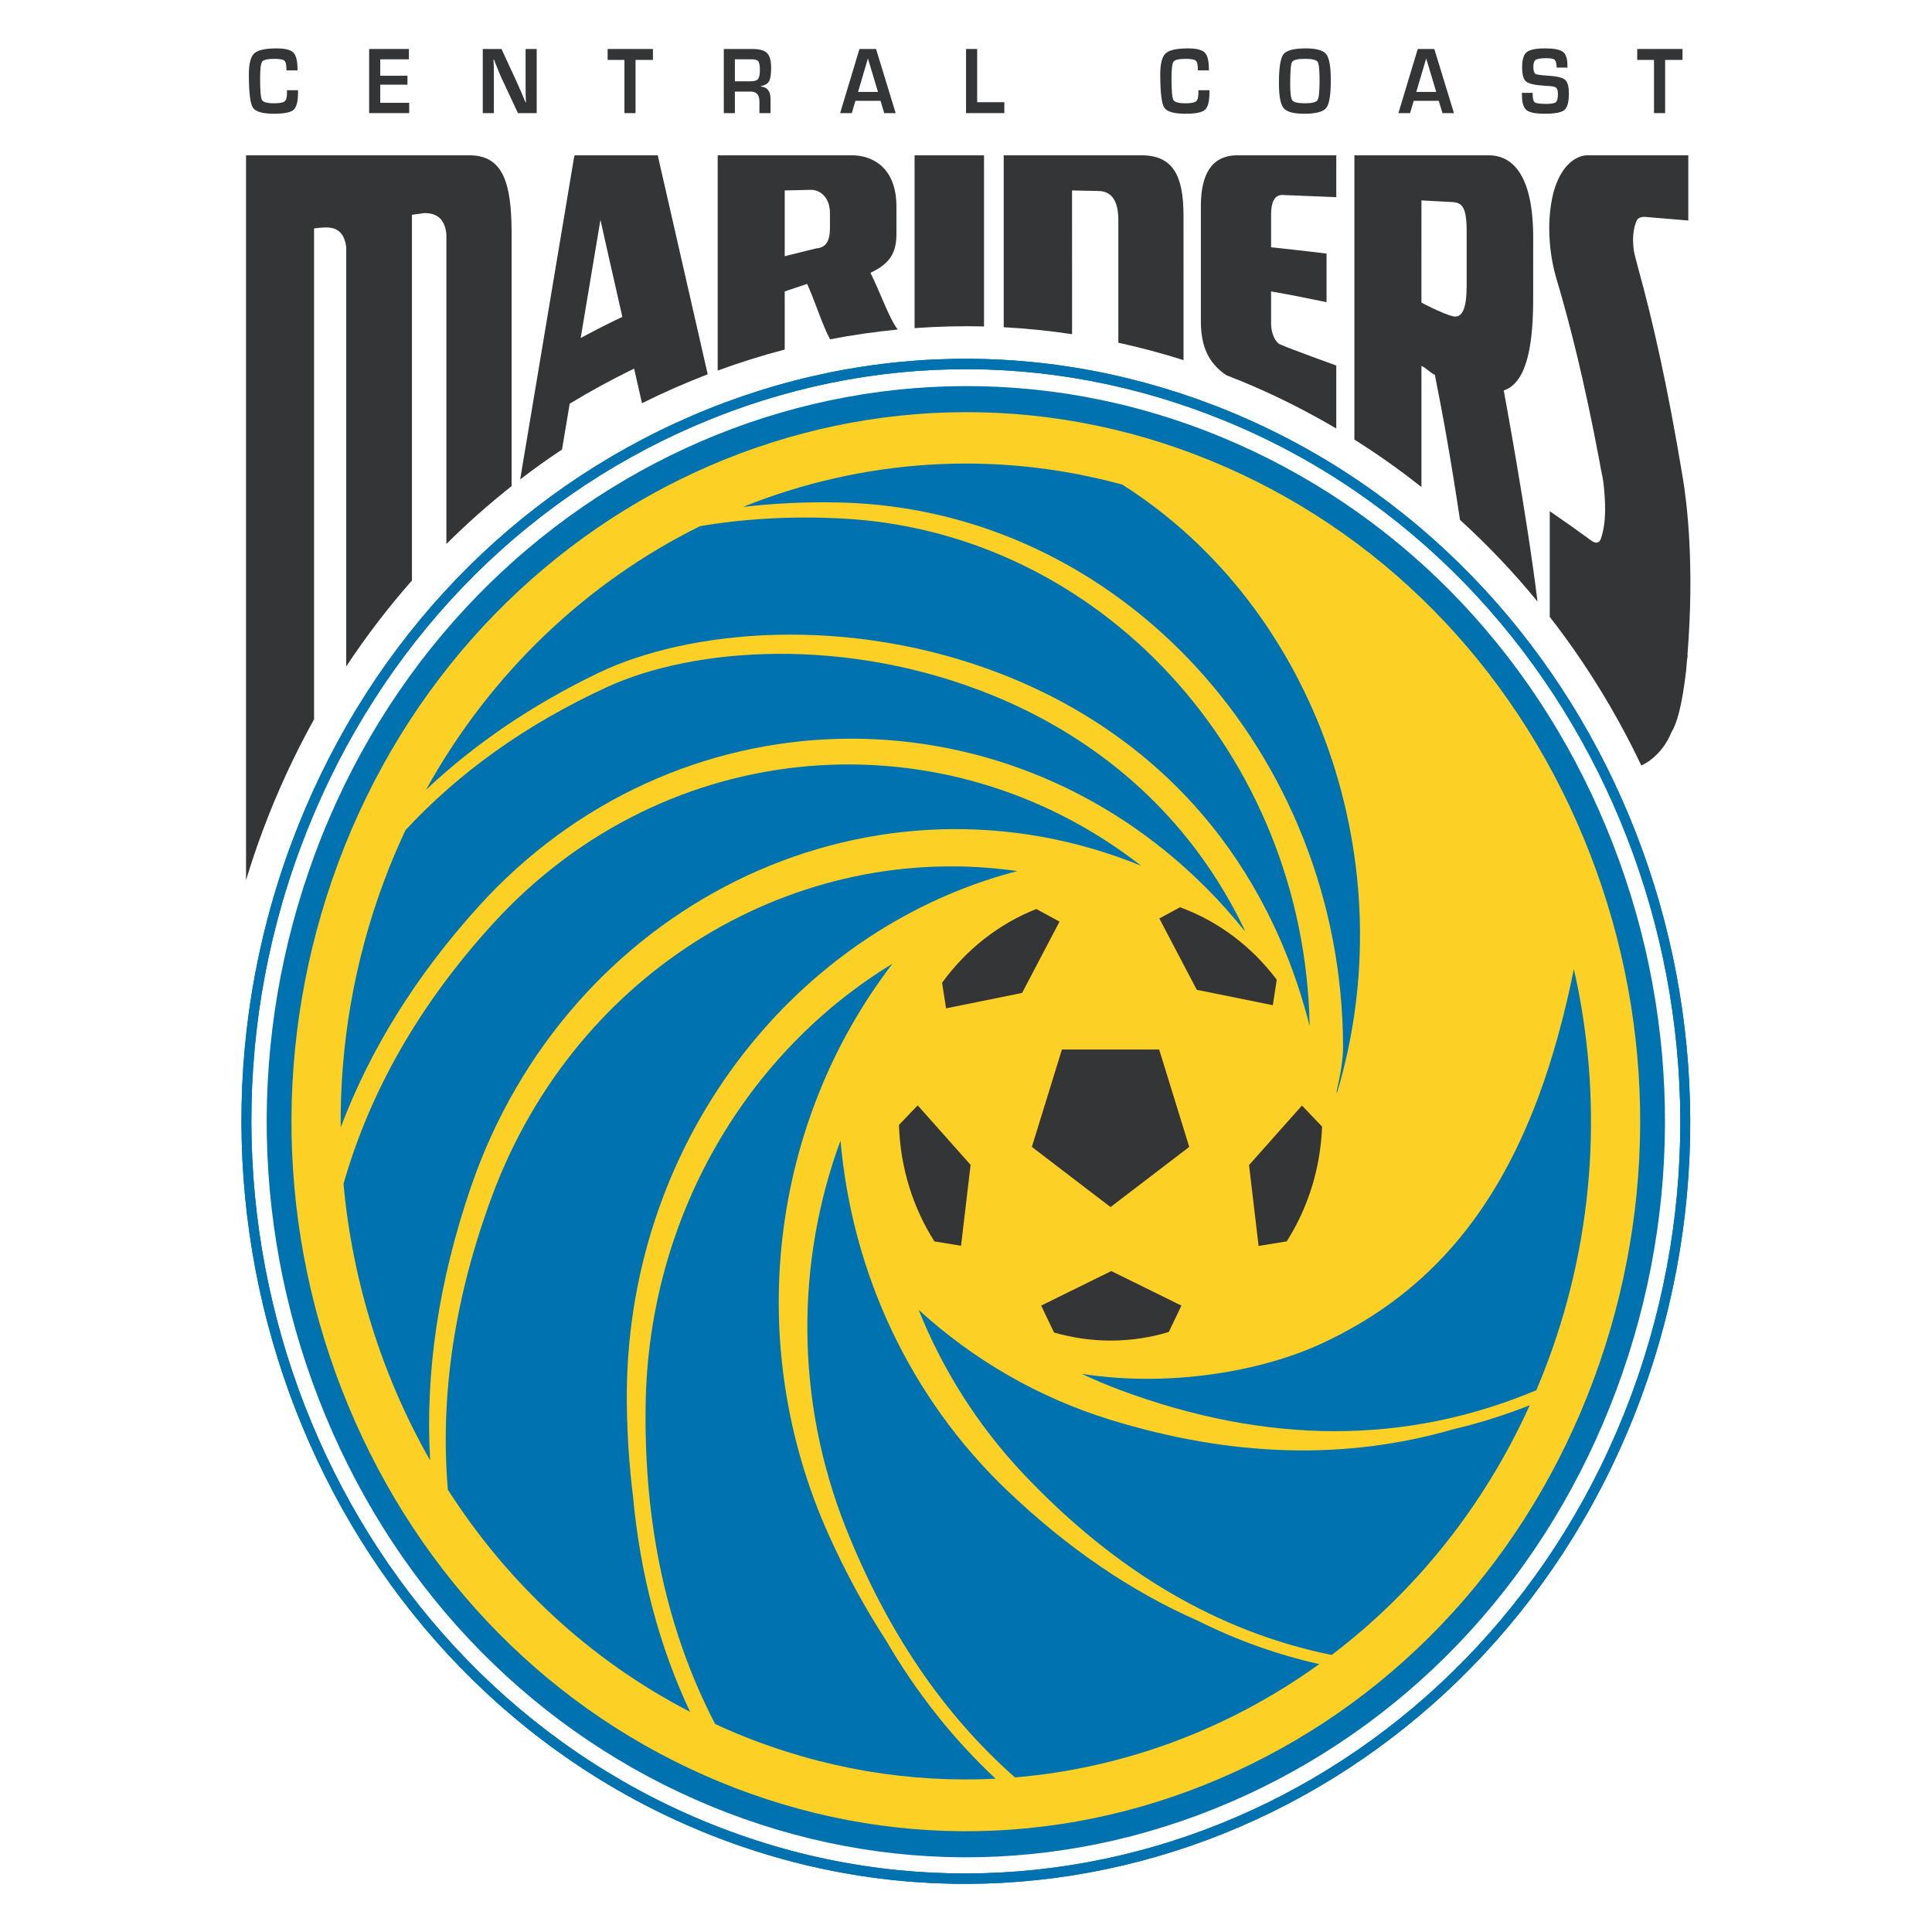 <svg height="1000" viewBox="0 0 1000 1000" width="1000" xmlns="http://www.w3.org/2000/svg"><g transform="matrix(3.224 0 0 3.393 -462.405 -905.958)"><g><g><path d="m 233.654 335.583 l 1.233 -6.989 c 3.342 -1.935 6.796 -3.716 10.343 -5.357 c .5 2.095 .938 3.928 1.265 5.281 c 3.445 -1.632 6.964 -3.102 10.551 -4.411 c -1.649 -6.859 -7.656 -31.857 -8.024 -33.406 h -13.294 c -.005 .019 -.009 .039 -.016 .061 l -.077 -.017 l -8.699 49.397 c 2.19 -1.598 4.433 -3.117 6.718 -4.559 m 6.171 -35.033 c .052 .289 1.77 7.483 3.515 14.799 c -2.266 1.017 -4.498 2.092 -6.689 3.224 z" fill="#343536"/><path d="m 269.407 320.332 c 0 -2.478 0 -6.051 0 -8.867 l 3.597 -1.148 c 1.249 2.565 2.455 6.318 3.683 8.453 c 3.586 -.659 7.212 -1.156 10.861 -1.492 c -1.473 -1.873 -2.897 -5.908 -4.38 -8.654 c 3.11 -1.386 4.148 -3.005 4.176 -5.824 l .001 -1.199 c 0 -1.868 0 -1.319 0 -3.238 c -.096 -6.27 -4.394 -7.632 -7.007 -7.662 c -7.34 0 -14.353 0 -21.692 0 c 0 8.313 0 21.04 0 32.837 c 3.532 -1.23 7.12 -2.303 10.761 -3.206 m 0 -24.271 l 4.181 -.094 c 1.501 -.016 3.064 1.138 3.082 3.503 c 0 1.856 0 .6 0 2.424 c -.018 2.016 -.741 2.892 -2.198 3.01 c 0 0 -2.964 .676 -5.064 1.192 c -.001 -.001 -.001 -6.144 -.001 -10.035 z" fill="#343536"/><path d="m 301.403 316.808 c -.005 -4.635 -.005 -16.416 0 -26.107 c -3.77 0 -7.372 0 -11.146 0 c 0 9.7 0 21.477 0 26.361 c 3.699 -.251 7.415 -.343 11.146 -.254" fill="#343536"/><path d="m 315.543 317.987 c -.006 -4.546 -.006 -13.365 -.006 -21.926 l 4.195 .081 c 2.897 0 3.227 2.767 3.237 4.297 c 0 0 0 13.264 0 18.85 c 3.499 .727 6.992 1.608 10.467 2.656 c -.004 -6.056 -.004 -14.126 -.004 -22.185 c -.034 -5.846 -1.61 -8.999 -6.623 -9.06 c -7.526 0 -14.718 0 -22.243 0 c 0 9.708 0 21.504 0 26.226 c 3.653 .185 7.315 .539 10.977 1.061" fill="#343536"/><path d="m 340.307 324.246 c .795 .294 1.591 .59 2.386 .9 c 5.327 2.087 10.417 4.513 15.265 7.232 c 0 -2.884 0 -7.181 0 -9.61 c -.044 -.019 -6.99 -2.387 -9.023 -3.224 c -.739 -.302 -1.424 -1.651 -1.443 -3.089 c 0 -1.919 0 -3.032 0 -4.994 c 3.012 .507 5.89 1.04 8.906 1.642 c 0 -2.559 0 -4.962 0 -7.41 c -3.017 -.354 -5.894 -.663 -8.906 -.962 c 0 -2.006 0 -3.099 0 -5.038 c .012 -1.816 .531 -2.962 1.817 -2.94 c 2.924 .103 5.725 .211 8.649 .332 c 0 -2.249 0 -4.319 0 -6.384 c -5.411 0 -10.584 0 -15.996 0 c -4.111 .061 -5.701 3.03 -5.741 7.57 c 0 6.662 0 11.832 0 17.918 c .032 3.584 1.178 6.208 4.086 8.057" fill="#343536"/><path d="m 371.632 341.31 c 0 -6.442 0 -12.251 0 -17.872 v -.603 c .73 .246 1.427 1.089 2.152 1.346 c 1.368 6.469 2.677 13.504 4.036 22.131 c 4.474 3.87 8.629 8.034 12.446 12.461 c -1.74 -13.446 -5.422 -32.201 -5.422 -32.201 c 4.05 -1.246 4.691 -8.064 4.725 -13.651 c 0 -3.684 .003 -6.959 .003 -10.172 c -.133 -10.472 -4.392 -12.013 -7.007 -12.048 c -7.34 0 -14.353 0 -21.696 0 c 0 11.981 0 26.559 0 43.366 c 3.744 2.237 7.338 4.653 10.763 7.243 m 0 -43.731 c 0 0 3.323 .168 5.028 .259 c 1.497 .094 2.21 .8 2.232 4.306 c 0 2.756 0 5.528 0 8.596 c -.024 3.389 -.733 4.824 -2.198 4.518 c -1.708 -.389 -5.063 -2.086 -5.063 -2.086 c .001 -6.139 .001 -10.501 .001 -15.593 z" fill="#343536"/><path d="m 400.207 337.329 c .264 1.57 .498 2.265 .631 3.235 c .341 2.892 .545 6.068 -.419 8.681 c -.311 .753 -.961 .611 -1.478 .257 c -2.27 -1.581 -4.439 -3.043 -6.709 -4.516 c 0 5.081 0 10.283 0 16.126 c 5.748 7.011 10.675 14.622 14.698 22.672 c .546 -.248 1.024 -.511 1.408 -.79 c 1.598 -1.163 2.657 -2.512 3.454 -4.32 c .816 -1.249 1.688 -3.952 2.347 -9.489 c .044 -.481 .084 -.943 .122 -1.418 c .044 -.26 .082 -.511 .121 -.778 l -.044 -.049 c 1.165 -13.896 -.11 -23.425 -.753 -27.066 c -2.451 -14.067 -4.805 -23.89 -7.26 -32.325 c -.342 -1.19 -.569 -2.108 -.589 -2.284 c -.439 -2.965 .402 -4.5 .507 -4.719 c .261 -.349 .797 -.489 1.309 -.452 c 2.342 .181 4.581 .359 6.922 .551 c 0 -3.595 0 -6.773 0 -9.943 c -5.514 0 -10.779 0 -16.291 0 c -.474 .005 -3.706 .214 -5.32 5.53 c -1.483 5.4 -.288 10.919 .337 12.95 c 2.375 7.562 4.636 16.207 7.007 28.147" fill="#343536"/><path d="m 185.541 393.888 c 2.355 -6.021 5.144 -11.743 8.306 -17.152 V 301.85 c 2.2 -.248 4.645 -.594 5.163 2.794 c -.003 14.534 0 35.298 0 64.026 c 3.234 -4.645 6.761 -9.024 10.551 -13.104 c 0 -25.426 0 -42.141 0 -55.79 l 2.011 -.265 c 1.677 .014 3.183 .571 3.517 3.152 c 0 12.282 0 26.927 0 47.332 c 3.334 -3.149 6.828 -6.095 10.471 -8.83 c 0 -15.604 -.002 -28.012 0 -38.881 c -.044 -7.329 -1.361 -11.505 -6.629 -11.583 h -36.004 v 110.575 c .79 -2.474 1.653 -4.937 2.614 -7.388" fill="#343536"/><path d="m 338.185 336.659 c -56.016 -21.923 -119.205 5.711 -141.133 61.733 c -21.93 56.021 5.713 119.209 61.731 141.139 c 56.022 21.923 119.21 -5.716 141.136 -61.735 c 21.926 -56.024 -5.715 -119.209 -61.734 -141.137" fill="#fdd025"/><path d="m 352.346 450.648 c -.172 .28 -.341 .556 -.516 .83 l -.394 2.682 l .91 -3.512" fill="#3b59a1"/><path d="m 317.11 476.588 c 1.98 .89 4 1.703 6.063 2.436 c 23.679 8.405 46.047 8.395 66.902 .061 c .647 -1.454 1.27 -2.922 1.856 -4.417 c 7.752 -19.811 8.772 -40.589 4.174 -59.821 c -1.528 7.162 -3.405 13.635 -5.682 19.456 c -7.257 18.537 -18.514 30.525 -34.952 37.72 c -9.451 4.133 -24.129 6.673 -38.361 4.565" fill="#0072af"/><path d="m 323.602 340.934 c -20.7 -5.375 -41.92 -3.843 -60.897 3.407 c 4.973 -.556 10.11 -.786 15.408 -.68 c 45.109 .913 80.794 38.313 80.938 82.954 c .005 1.926 -.393 4.26 -1.01 6.709 l -.009 .526 c 11.084 -34.8 -3.08 -74.047 -34.43 -92.916" fill="#0072af"/><path d="m 335.704 514.239 c -10.693 -4.462 -20.897 -11.072 -30.564 -19.843 c -15.516 -14.075 -24.886 -33.003 -26.774 -53.398 c -7.177 18.509 -7.294 39.575 .849 59.069 c 6.592 15.776 15.671 28.464 27.161 38.083 c 17.561 -1.399 34.425 -7.415 48.852 -17.284 c -6.668 -1.426 -13.183 -3.614 -19.524 -6.627" fill="#0072af"/><path d="m 321.705 483.598 c -11.5 -3.374 -21.926 -9.084 -30.793 -16.774 c 3.875 9.186 9.518 17.67 16.799 25.001 c 14.815 14.928 31.363 24.144 49.506 27.647 c 13.277 -9.564 24.354 -22.474 31.802 -38.098 c -4.023 1.51 -8.126 2.75 -12.307 3.669 c -17.144 4.73 -35.508 4.268 -55.007 -1.445" fill="#0072af"/><path d="m 222.634 407.847 c -11.769 12.238 -19.782 25.517 -24.06 39.759 c 1.435 14.969 6.229 29.39 13.904 42.175 c -.806 -13.421 1.373 -27.342 6.562 -41.719 c 15.469 -42.854 62.929 -65.133 105.783 -49.662 c .611 .221 1.214 .455 1.816 .688 c -31.438 -23.303 -76.179 -20.183 -104.005 8.759" fill="#0072af"/><path d="m 306.742 399.892 c -35.315 -4.82 -70.741 14.889 -84.293 49.51 c -6.033 15.425 -8.4 30.395 -7.122 44.857 c 9.524 14.127 22.72 25.957 38.884 33.886 c -4.878 -9.868 -8.005 -20.844 -9.169 -32.976 c -.596 -4.556 -.926 -9.256 -.982 -14.111 c -.115 -9.789 1.492 -19.227 4.542 -28.018 c 9.054 -26.065 30.832 -46.38 58.14 -53.148" fill="#0072af"/><path d="m 285.58 517.113 c -3.34 -4.893 -6.38 -10.203 -9.101 -15.949 c -13.85 -29.243 -9.365 -62.889 10.232 -87.142 c -23.365 13.491 -39.173 38.588 -39.631 67.271 c -.292 18.358 3.449 34.617 11.162 48.714 c 1.209 .531 2.43 1.047 3.671 1.529 c 13.599 5.325 27.658 7.474 41.357 6.812 c -6.689 -5.924 -12.615 -12.976 -17.69 -21.235" fill="#0072af"/><path d="m 304.419 369.905 c 14.302 5.31 33.634 16.65 44.562 40.49 c 1.926 4.207 3.499 8.613 4.701 13.139 c -.767 -41.236 -33.523 -75.468 -75.296 -77.444 c -7.875 -.37 -15.399 .03 -22.569 1.181 c -18.004 8.456 -33.536 22.245 -44.006 40.23 c 7.789 -6.984 16.989 -12.939 27.625 -17.814 c 14.354 -6.579 40.017 -9.06 64.983 .218" fill="#0072af"/><path d="m 198.122 439.006 c 4.717 -11.887 12.059 -23.107 22.041 -33.621 c 31.378 -33.039 83.782 -34.393 116.822 -3.018 c 2.228 2.113 4.339 4.362 6.324 6.729 l -.23 -.556 c -10.305 -20.203 -27.21 -30.337 -39.96 -35.327 c -23.85 -9.335 -48.44 -7.43 -62.231 -1.395 c -12.899 5.644 -23.694 12.934 -32.369 21.835 c -1.256 2.551 -2.421 5.17 -3.479 7.863 c -4.822 12.321 -7.033 25.019 -6.918 37.49" fill="#0072af"/><path d="m 251.884 331.545 c -28.46 12.451 -50.369 35.236 -61.69 64.161 c -23.373 59.711 6.194 127.308 65.906 150.681 c 59.714 23.372 127.308 -6.195 150.68 -65.908 c 23.375 -59.71 -6.194 -127.308 -65.909 -150.679 c -28.926 -11.321 -60.529 -10.703 -88.987 1.745 m -60.211 64.743 c 11.167 -28.531 32.777 -51.006 60.846 -63.286 c 28.071 -12.278 59.244 -12.888 87.772 -1.722 c 58.896 23.05 88.058 89.724 65.005 148.62 c -23.05 58.897 -89.721 88.059 -148.616 65.01 c -58.895 -23.056 -88.056 -89.729 -65.007 -148.622 z" fill="#0072af"/><path d="m 194.02 397.206 c -10.924 27.901 -10.323 58.394 1.686 85.841 c 12.008 27.456 33.988 48.591 61.891 59.51 c 27.905 10.923 58.39 10.329 85.842 -1.681 c 27.459 -12.013 48.591 -33.991 59.514 -61.895 c 10.925 -27.903 10.323 -58.39 -1.685 -85.844 c -12.011 -27.457 -33.989 -48.591 -61.895 -59.512 c -57.602 -22.546 -122.805 5.977 -145.353 63.581 m 65.028 141.65 v 0 c -26.914 -10.535 -48.117 -30.92 -59.7 -57.401 c -11.585 -26.48 -12.16 -55.888 -1.627 -82.804 c 21.748 -55.558 84.642 -83.067 140.203 -61.323 c 26.916 10.535 48.117 30.92 59.7 57.399 c 11.58 26.48 12.158 55.89 1.625 82.806 c -10.535 26.914 -30.92 48.115 -57.403 59.702 c -26.48 11.583 -55.885 12.157 -82.798 1.621 z" fill="#0072af"/><path d="m 294.674 416.926 l .638 3.903 l 12.205 -2.348 l 6.01 -10.881 l -3.729 -1.924 c -6.043 2.268 -11.274 6.206 -15.124 11.25" fill="#343536"/><path d="M 309.087 441.968 L 321.719 451.145 L 334.352 441.968 L 329.526 427.113 L 313.911 427.113 L 309.087 441.968" fill="#343536"/><path d="m 347.771 420.349 l .631 -3.884 c -3.977 -5.031 -9.346 -8.913 -15.524 -11.056 l -3.325 1.709 l 6.01 10.884 l 12.208 2.347" fill="#343536"/><path d="m 331.069 470.202 l 2.026 -4.028 l -11.258 -5.267 l -11.261 5.267 l 2.07 4.105 c 2.89 .793 5.929 1.233 9.071 1.233 c 3.246 .001 6.379 -.46 9.352 -1.31" fill="#343536"/><path d="m 355.677 438.864 l -3.229 -3.209 l -8.493 9.081 l 1.532 12.338 l 4.515 -.695 c 3.372 -5.044 5.424 -11.049 5.675 -17.515" fill="#343536"/><path d="m 293.444 456.386 l 4.273 .661 l 1.533 -12.34 l -8.492 -9.08 l -3.007 2.984 c .21 6.564 2.273 12.66 5.693 17.775" fill="#343536"/><path d="m 251.884 331.545 c -28.46 12.451 -50.369 35.236 -61.69 64.161 c -23.373 59.711 6.194 127.308 65.906 150.681 c 59.714 23.372 127.308 -6.195 150.68 -65.908 c 23.375 -59.71 -6.194 -127.308 -65.909 -150.679 c -28.926 -11.321 -60.529 -10.703 -88.987 1.745 m -60.211 64.743 c 11.167 -28.531 32.777 -51.006 60.846 -63.286 c 28.071 -12.278 59.244 -12.888 87.772 -1.722 c 58.896 23.05 88.058 89.724 65.005 148.62 c -23.05 58.897 -89.721 88.059 -148.616 65.01 c -58.895 -23.056 -88.056 -89.729 -65.007 -148.622 z" fill="#0072af"/><path d="m 189.498 280.77 h 1.775 v .337 c 0 1.365 -.238 2.252 -.711 2.651 c -.472 .4 -1.52 .6 -3.145 .6 c -1.843 0 -2.979 -.313 -3.4 -.946 c -.424 -.632 -.638 -2.321 -.638 -5.069 c 0 -1.616 .287 -2.681 .861 -3.189 c .577 -.511 1.777 -.764 3.606 -.764 c 1.331 0 2.221 .208 2.668 .629 c .445 .419 .672 1.254 .672 2.5 l .005 .225 h -1.778 v -.254 c 0 -.64 -.114 -1.054 -.346 -1.238 c -.229 -.178 -.753 -.267 -1.576 -.267 c -1.094 0 -1.756 .137 -1.974 .423 c -.222 .281 -.331 1.119 -.331 2.508 c 0 1.879 .096 2.989 .293 3.333 c .201 .343 .839 .514 1.922 .514 c .876 0 1.447 -.094 1.705 -.287 c .266 -.192 .395 -.616 .395 -1.268 l -.003 -.438" fill="#343536"/><path d="M 204.473 276.054 L 204.473 278.564 L 208.839 278.564 L 208.839 279.924 L 204.473 279.924 L 204.473 282.692 L 209.118 282.692 L 209.118 284.264 L 202.692 284.264 L 202.692 274.481 L 209.073 274.481 L 209.073 276.054 L 204.473 276.054" fill="#343536"/><path d="m 229.591 274.481 v 9.783 h -3.009 l -2.648 -5.367 c -.131 -.267 -.339 -.735 -.619 -1.405 l -.3 -.7 l -.288 -.706 h -.074 l .03 .649 l .023 .635 l .01 1.283 v 5.611 h -1.784 v -9.783 h 3.008 l 2.413 4.962 c .213 .44 .46 .97 .741 1.597 l .353 .795 l .354 .802 h .06 l -.021 -.629 l -.019 -.632 l -.014 -1.26 v -5.635 h 1.784" fill="#343536"/><path d="M 245.459 276.148 L 245.459 284.264 L 243.676 284.264 L 243.676 276.148 L 240.98 276.148 L 240.98 274.481 L 248.251 274.481 L 248.251 276.148 L 245.459 276.148" fill="#343536"/><path d="m 259.627 284.264 v -9.783 h 4.589 c 1.139 0 1.929 .208 2.362 .624 c .432 .419 .648 1.17 .648 2.262 c 0 .989 -.112 1.668 -.327 2.032 c -.213 .365 -.66 .614 -1.33 .754 v .061 c 1.04 .068 1.564 .7 1.564 1.9 v 2.149 h -1.786 v -1.779 c 0 -1.002 -.468 -1.505 -1.408 -1.505 h -2.533 v 3.284 h -1.779 m 1.78 -4.856 h 2.524 c .601 0 .998 -.11 1.195 -.34 c .194 -.227 .295 -.679 .295 -1.363 c 0 -.694 -.087 -1.142 -.255 -1.348 c -.169 -.2 -.54 -.303 -1.113 -.303 h -2.647 v 3.354 z" fill="#343536"/><path d="m 284.79 282.389 h -4.029 l -.579 1.876 h -1.877 l 3.103 -9.783 h 2.663 l 3.15 9.783 h -1.838 l -.593 -1.876 m -.41 -1.36 l -1.614 -5.105 l -1.586 5.105 z" fill="#343536"/><path d="M 300.307 274.481 L 300.307 282.599 L 304.667 282.599 L 304.667 284.264 L 298.519 284.264 L 298.519 274.481 L 300.307 274.481" fill="#343536"/><path d="m 335.818 280.77 h 1.778 v .337 c 0 1.365 -.239 2.252 -.715 2.651 c -.474 .4 -1.523 .6 -3.145 .6 c -1.844 0 -2.98 -.313 -3.403 -.946 c -.421 -.632 -.635 -2.321 -.635 -5.069 c 0 -1.616 .289 -2.681 .861 -3.189 c .575 -.511 1.775 -.764 3.608 -.764 c 1.329 0 2.219 .208 2.664 .629 c .449 .419 .675 1.254 .675 2.5 l .005 .225 h -1.777 v -.254 c 0 -.64 -.118 -1.054 -.348 -1.238 c -.23 -.178 -.751 -.267 -1.574 -.267 c -1.097 0 -1.759 .137 -1.978 .423 c -.218 .281 -.33 1.119 -.33 2.508 c 0 1.879 .098 2.989 .295 3.333 c .199 .343 .841 .514 1.924 .514 c .877 0 1.443 -.094 1.703 -.287 c .266 -.192 .395 -.616 .395 -1.268 l -.003 -.438" fill="#343536"/><path d="m 353.076 274.39 c 1.692 0 2.786 .297 3.273 .886 c .487 .592 .73 1.91 .73 3.965 c 0 2.246 -.243 3.662 -.733 4.243 c -.493 .584 -1.678 .875 -3.556 .875 c -1.7 0 -2.796 -.289 -3.293 -.865 c -.498 -.576 -.745 -1.846 -.745 -3.808 c 0 -2.336 .241 -3.803 .73 -4.403 c .491 -.597 1.688 -.893 3.594 -.893 m -.138 1.594 c -1.185 0 -1.876 .159 -2.079 .481 c -.2 .319 -.299 1.429 -.299 3.327 c 0 1.408 .117 2.254 .35 2.54 c .234 .289 .925 .43 2.07 .43 c 1.092 0 1.751 -.16 1.969 -.482 c .217 -.322 .327 -1.302 .327 -2.94 c 0 -1.641 -.102 -2.61 -.31 -2.908 c -.208 -.3 -.886 -.448 -2.028 -.448 z" fill="#343536"/><path d="m 374.415 282.389 h -4.023 l -.584 1.876 h -1.875 l 3.107 -9.783 h 2.659 l 3.155 9.783 h -1.843 l -.596 -1.876 m -.409 -1.36 l -1.61 -5.105 l -1.592 5.105 z" fill="#343536"/><path d="m 395.076 277.321 h -1.73 c -.011 -.092 -.016 -.157 -.016 -.198 c -.039 -.546 -.156 -.887 -.347 -1.026 c -.19 -.138 -.639 -.209 -1.351 -.209 c -.838 0 -1.387 .084 -1.647 .244 c -.253 .162 -.384 .506 -.384 1.026 c 0 .617 .105 .987 .316 1.114 c .209 .122 .904 .216 2.08 .284 c 1.388 .082 2.285 .289 2.692 .625 c .411 .335 .615 1.029 .615 2.086 c 0 1.3 -.244 2.14 -.72 2.521 c -.478 .382 -1.536 .57 -3.166 .57 c -1.473 0 -2.446 -.186 -2.928 -.561 c -.479 -.373 -.722 -1.129 -.722 -2.271 l -.009 -.359 h 1.726 l .008 .208 c 0 .683 .111 1.1 .342 1.254 c .224 .152 .848 .227 1.862 .227 c .792 0 1.3 -.086 1.517 -.265 c .219 -.176 .327 -.583 .327 -1.227 c 0 -.474 -.081 -.784 -.25 -.941 c -.166 -.157 -.522 -.251 -1.073 -.284 l -.98 -.065 c -1.475 -.089 -2.418 -.306 -2.825 -.649 c -.412 -.335 -.618 -1.067 -.618 -2.186 c 0 -1.14 .248 -1.902 .742 -2.283 c .493 -.378 1.479 -.567 2.961 -.567 c 1.407 0 2.351 .172 2.838 .521 c .489 .349 .731 1.027 .731 2.038 l .009 .373" fill="#343536"/><path d="M 410.755 276.148 L 410.755 284.264 L 408.969 284.264 L 408.969 276.148 L 406.273 276.148 L 406.273 274.481 L 413.546 274.481 L 413.546 276.148 L 410.755 276.148" fill="#343536"/></g></g></g></svg>